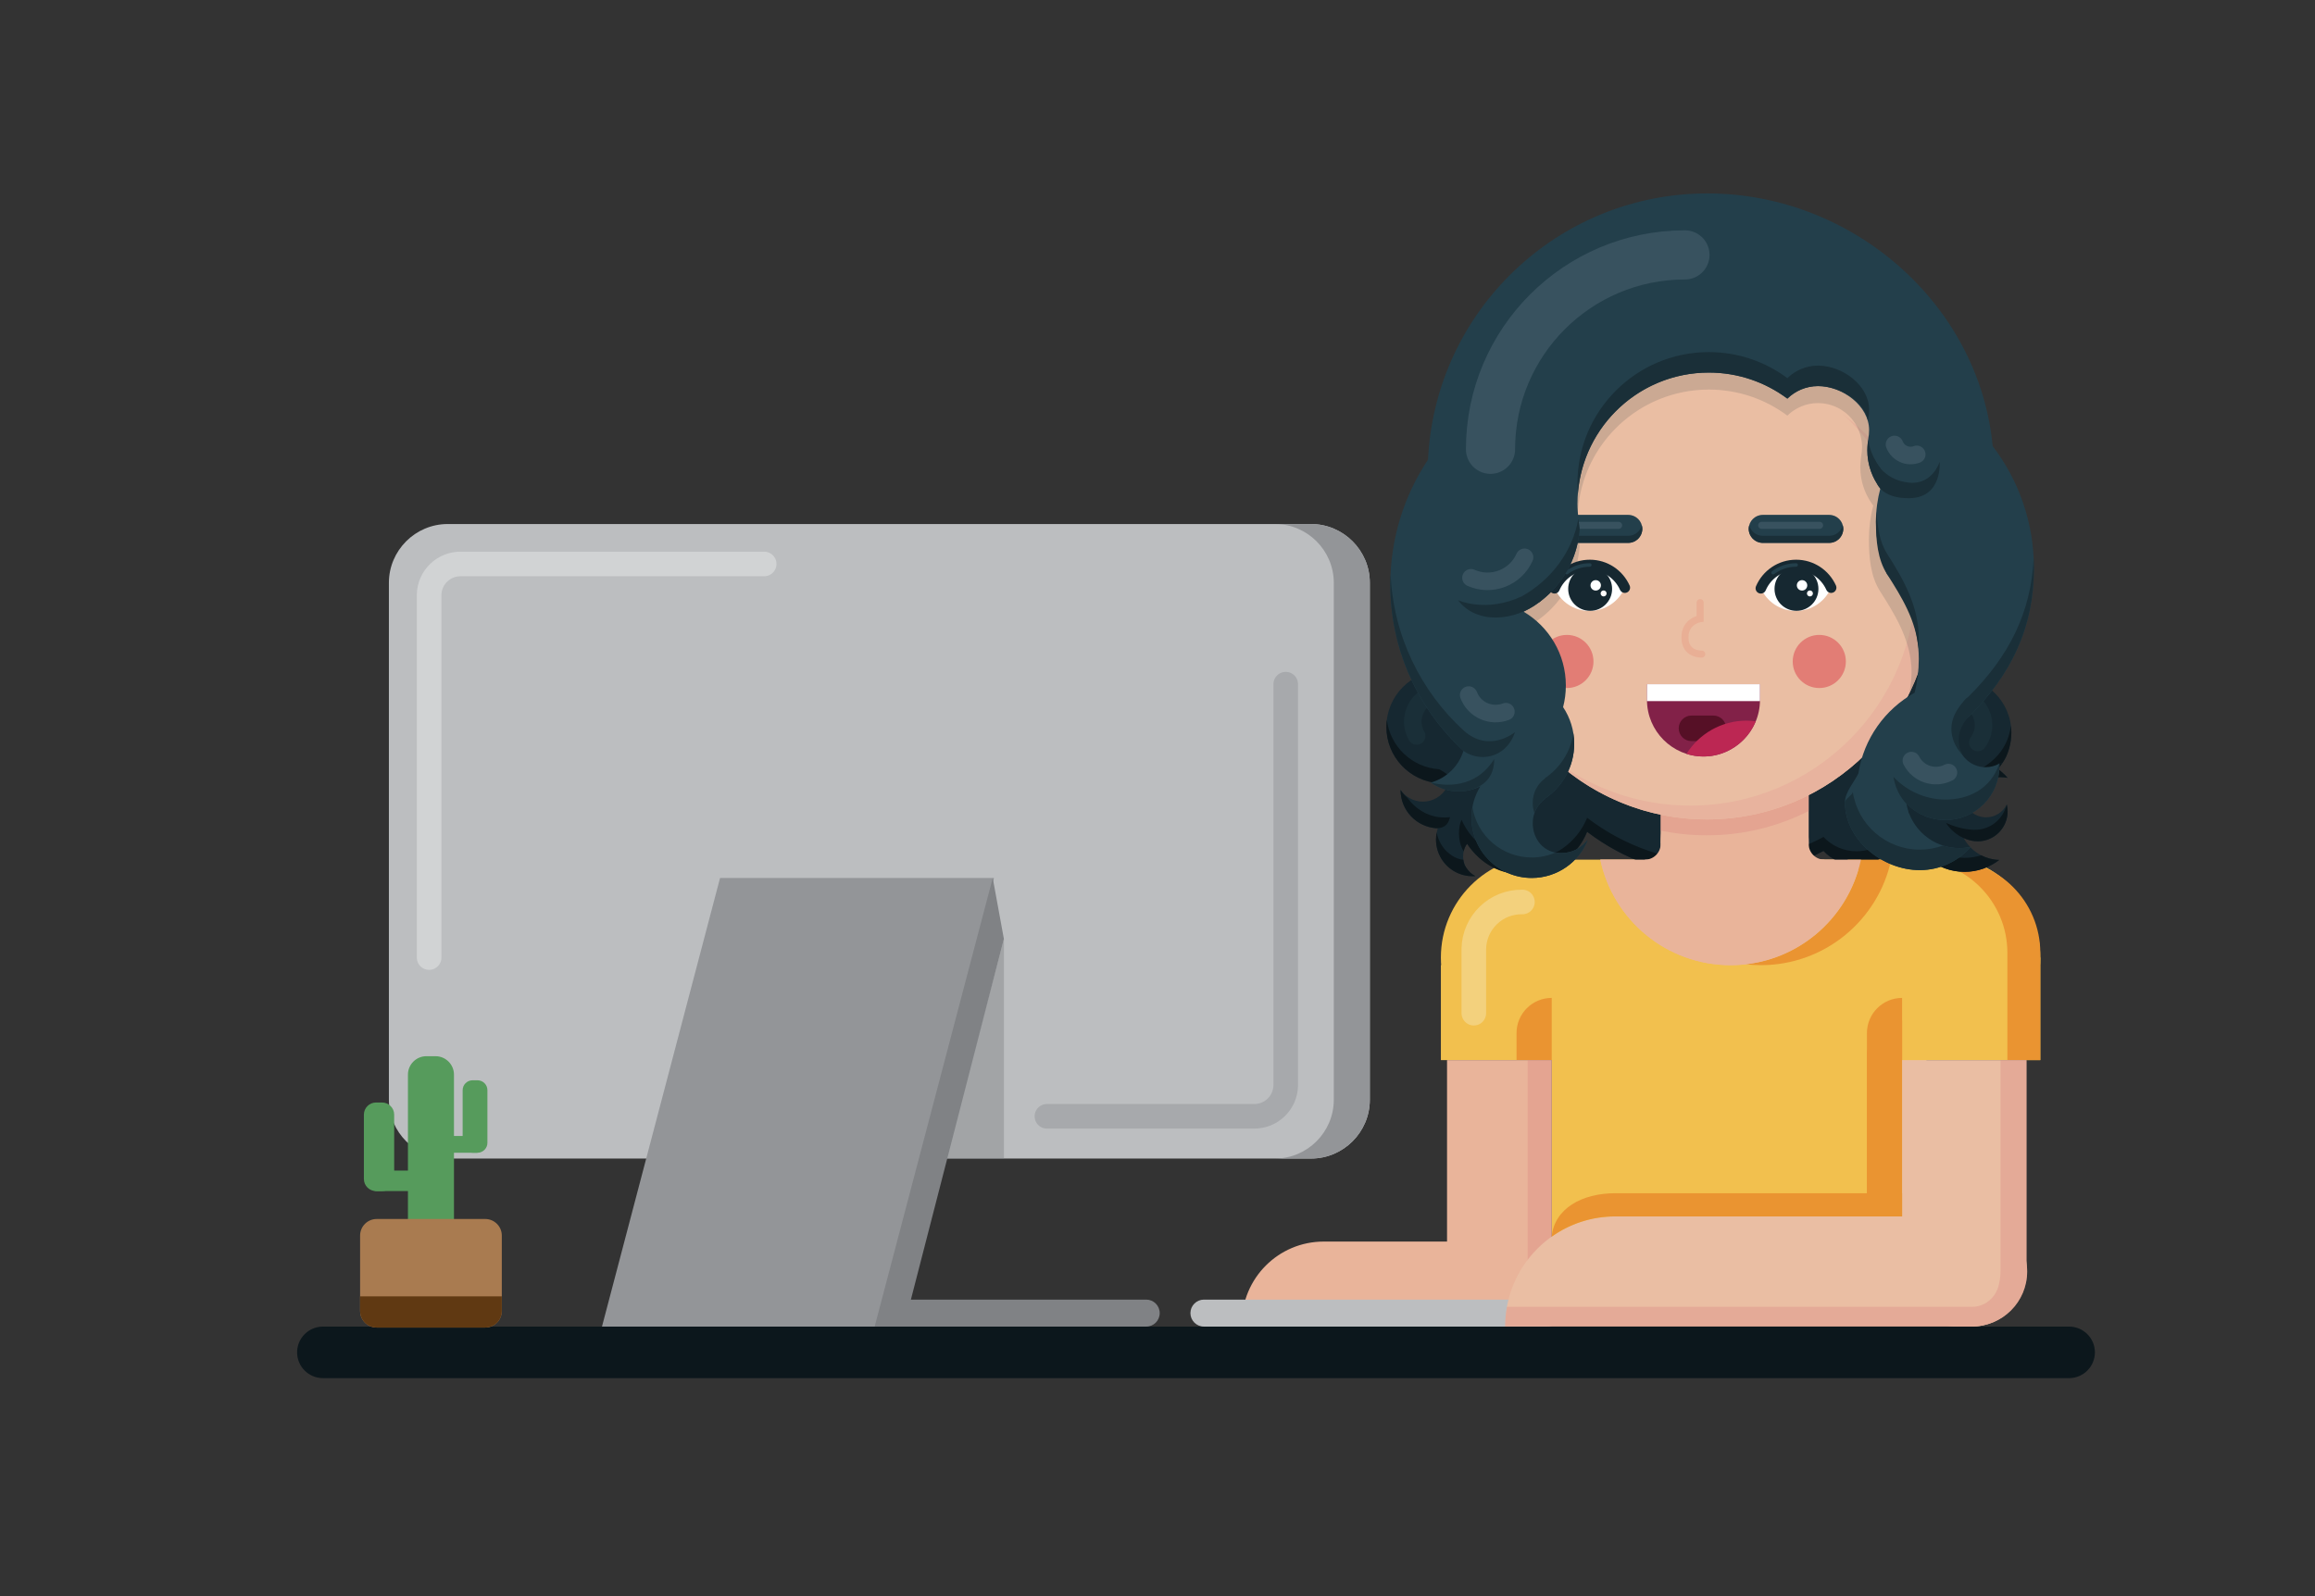 <?xml version="1.0" encoding="UTF-8" standalone="no"?>
<svg
   xmlns:dc="http://purl.org/dc/elements/1.1/"
   xmlns:cc="http://creativecommons.org/ns#"
   xmlns:rdf="http://www.w3.org/1999/02/22-rdf-syntax-ns#"
   xmlns:svg="http://www.w3.org/2000/svg"
   xmlns="http://www.w3.org/2000/svg"
   viewBox="0 0 878.692 605.969"
   height="605.969"
   width="878.692"
   xml:space="preserve"
   id="svg2"
   version="1.1"><rect x="0" y="0" width="878.692" height="605.969" fill="#333333" stroke="none"/><defs
     id="defs6"><clipPath
       id="clipPath26"
       clipPathUnits="userSpaceOnUse"><path
         id="path24"
         d="M 0,454.477 H 659.019 V 0 H 0 Z" /></clipPath><clipPath
       id="clipPath70"
       clipPathUnits="userSpaceOnUse"><path
         id="path68"
         d="M 0,454.477 H 659.019 V 0 H 0 Z" /></clipPath><clipPath
       id="clipPath82"
       clipPathUnits="userSpaceOnUse"><path
         id="path80"
         d="M 0,454.477 H 659.019 V 0 H 0 Z" /></clipPath><clipPath
       id="clipPath148"
       clipPathUnits="userSpaceOnUse"><path
         id="path146"
         d="m 472.854,255.621 h 42.165 v -38.943 h -42.165 z" /></clipPath><clipPath
       id="clipPath176"
       clipPathUnits="userSpaceOnUse"><path
         id="path174"
         d="M 397.53,394.656 H 577.038 V 253.985 H 397.53 Z" /></clipPath><clipPath
       id="clipPath402"
       clipPathUnits="userSpaceOnUse"><path
         id="path400"
         d="m 423.522,152.653 h 18.32 V 76.775 h -18.32 z" /></clipPath><clipPath
       id="clipPath430"
       clipPathUnits="userSpaceOnUse"><path
         id="path428"
         d="M 428.587,152.653 H 577.223 V 76.749 H 428.587 Z" /></clipPath><clipPath
       id="clipPath446"
       clipPathUnits="userSpaceOnUse"><path
         id="path444"
         d="M 0,454.477 H 659.019 V 0 H 0 Z" /></clipPath><clipPath
       id="clipPath482"
       clipPathUnits="userSpaceOnUse"><path
         id="path480"
         d="m 269.398,187.179 h 16.454 v -62.566 h -16.454 z" /></clipPath></defs><g
     transform="matrix(1.333,0,0,-1.333,0,605.969)"
     id="g10"><path
       id="path12"
       style="fill:#f2c04e;fill-opacity:1;fill-rule:nonzero;stroke:none"
       d="M 554.135,178.05 H 433.927 v 31.691 h 120.208 z" /><path
       id="path14"
       style="fill:#f2c04e;fill-opacity:1;fill-rule:nonzero;stroke:none"
       d="M 548.534,99.059 H 441.843 V 172.8 h 106.691 z" /><path
       id="path16"
       style="fill:#f2c04e;fill-opacity:1;fill-rule:nonzero;stroke:none"
       d="M 580.969,152.653 H 410.283 v 27.041 h 170.686 z" /><path
       id="path18"
       style="fill:#f2c04e;fill-opacity:1;fill-rule:nonzero;stroke:none"
       d="M 580.969,181.852 H 567.56 v -2.157 h 13.409 z" /><g
       id="g20"><g
         clip-path="url(#clipPath26)"
         id="g22"><g
           transform="translate(454.595,180.436)"
           id="g28"><path
             id="path30"
             style="fill:#f2c04e;fill-opacity:1;fill-rule:nonzero;stroke:none"
             d="m 0,0 c -8.418,0 -15.243,6.824 -15.243,15.242 0,6.154 3.653,11.442 8.902,13.849 -2.806,0.902 -5.796,1.394 -8.902,1.394 -16.054,0 -29.069,-13.014 -29.069,-29.069 0,-16.055 13.015,-29.069 29.069,-29.069 15.58,0 28.295,12.257 29.034,27.653 z" /></g><g
           transform="translate(433.5,197.688)"
           id="g32"><path
             id="path34"
             style="fill:none;stroke:#f3d17d;stroke-width:7;stroke-linecap:round;stroke-linejoin:round;stroke-miterlimit:10;stroke-dasharray:none;stroke-opacity:1"
             d="M 0,0 C -7.504,0.138 -13.7,-5.835 -13.837,-13.339 V -31.674" /></g><g
           transform="translate(536.657,180.436)"
           id="g36"><path
             id="path38"
             style="fill:#f2c04e;fill-opacity:1;fill-rule:nonzero;stroke:none"
             d="m 0,0 c 8.418,0 15.243,6.824 15.243,15.242 0,6.154 -3.653,11.442 -8.902,13.849 2.806,0.902 5.796,1.394 8.902,1.394 16.054,0 29.069,-13.014 29.069,-29.069 0,-16.055 -13.015,-29.069 -29.069,-29.069 -15.58,0 -28.295,12.257 -29.034,27.653 z" /></g><g
           transform="translate(455.683,209.741)"
           id="g40"><path
             id="path42"
             style="fill:#e9b49a;fill-opacity:1;fill-rule:nonzero;stroke:none"
             d="m 0,0 c 3.629,-17.164 18.861,-30.047 37.105,-30.047 18.245,0 33.476,12.883 37.106,30.047 z" /></g><g
           transform="translate(541.615,163.866)"
           id="g44"><path
             id="path46"
             style="fill:#ea9431;fill-opacity:1;fill-rule:nonzero;stroke:none"
             d="m 0,0 v 0 -55.734 h -10.015 v 45.72 C -10.015,-4.483 -5.531,0 0,0" /></g><g
           transform="translate(541.615,170.366)"
           id="g48"><path
             id="path50"
             style="fill:#ea9431;fill-opacity:1;fill-rule:nonzero;stroke:none"
             d="m 0,0 v 0 -62.234 h -10.015 v 52.22 C -10.015,-4.483 -5.531,0 0,0" /></g><g
           transform="translate(441.842,170.366)"
           id="g52"><path
             id="path54"
             style="fill:#ea9431;fill-opacity:1;fill-rule:nonzero;stroke:none"
             d="m 0,0 v 0 -17.713 h -10.015 v 7.699 C -10.015,-4.483 -5.531,0 0,0" /></g><g
           transform="translate(554.41,209.741)"
           id="g56"><path
             id="path58"
             style="fill:#ea9431;fill-opacity:1;fill-rule:nonzero;stroke:none"
             d="M 0,0 H -9.374 C 5.293,0 17.184,-11.891 17.184,-26.559 v -30.529 h 9.375 v 30.529 C 26.559,-11.891 14.668,0 0,0" /></g><g
           transform="translate(529.893,209.741)"
           id="g60"><path
             id="path62"
             style="fill:#ea9431;fill-opacity:1;fill-rule:nonzero;stroke:none"
             d="m 0,0 c -3.34,-15.795 -16.507,-27.955 -32.804,-29.796 1.413,-0.16 2.846,-0.251 4.302,-0.251 18.245,0 33.476,12.883 37.106,30.047 z" /></g></g></g><g
       id="g64"><g
         clip-path="url(#clipPath70)"
         id="g66"><g
           transform="translate(589.178,62.072)"
           id="g72"><path
             id="path74"
             style="fill:#0c171c;fill-opacity:1;fill-rule:nonzero;stroke:none"
             d="m 0,0 h -497.245 c -4.036,0 -7.338,3.303 -7.338,7.339 0,4.036 3.302,7.338 7.338,7.338 H 0 c 4.036,0 7.338,-3.302 7.338,-7.338 C 7.338,3.303 4.036,0 0,0" /></g></g></g><g
       id="g76"><g
         clip-path="url(#clipPath82)"
         id="g78"><g
           transform="translate(562.872,231.167)"
           id="g84"><path
             id="path86"
             style="fill:#162831;fill-opacity:1;fill-rule:nonzero;stroke:none"
             d="m 0,0 c 0.86,0.354 1.677,0.79 2.454,1.283 1.313,0.505 2.733,0.792 4.223,0.792 0.72,0 1.422,-0.074 2.106,-0.198 -0.812,0.942 -1.739,1.779 -2.744,2.514 2.375,2.781 3.816,6.382 3.816,10.326 0,8.793 -7.127,15.92 -15.919,15.92 -1.71,0 -3.35,-0.283 -4.891,-0.785 0.206,2.064 0.315,4.158 0.315,6.276 0,34.477 -27.95,62.428 -62.428,62.428 -34.477,0 -62.427,-27.951 -62.427,-62.428 0,-8.152 1.579,-15.931 4.421,-23.07 -1.963,-0.216 -3.838,-0.723 -5.581,-1.478 0.474,1.517 0.73,3.129 0.73,4.801 0,8.887 -7.204,16.091 -16.09,16.091 -8.887,0 -16.09,-7.204 -16.09,-16.091 0,-8.517 6.622,-15.469 14.995,-16.034 0,0 0.995,-0.463 2.139,-1.321 -1.328,-2.341 -3.839,-3.924 -6.724,-3.924 -2.668,0 -5.02,1.351 -6.409,3.407 l 0.037,-0.104 c -0.001,0.002 -0.002,0.003 -0.003,0.005 0.012,-5.918 4.717,-10.722 10.59,-10.917 -0.963,-3.01 -0.568,-6.416 1.388,-9.202 2.174,-3.095 5.722,-4.635 9.239,-4.408 0.022,-0.012 0.042,-0.028 0.065,-0.039 l -0.061,0.039 c 0.028,0.002 0.055,-10e-4 0.081,0.001 -0.526,0.277 -1.023,0.617 -1.493,0.998 -1.233,1.155 -2.007,2.795 -2.007,4.618 0,1.339 0.421,2.576 1.13,3.6 3.471,-5.262 9.418,-8.744 16.193,-8.744 8.155,0 15.124,5.036 17.997,12.163 10.507,-8.036 23.632,-12.819 37.88,-12.819 10.64,0 20.653,2.669 29.42,7.363 2.362,-2.505 5.696,-4.084 9.411,-4.084 5.995,0 11.024,4.077 12.505,9.605 0.806,0.558 1.583,1.155 2.328,1.789 1.383,-7.545 7.979,-13.267 15.924,-13.267 3.73,0 7.157,1.274 9.896,3.394 -4.422,0.097 -8.242,2.624 -10.179,6.299 1.197,-0.641 2.563,-1.006 4.015,-1.006 4.712,0 8.531,3.819 8.531,8.531 0,0.678 -0.088,1.335 -0.237,1.967 -1.072,-2.164 -3.297,-3.656 -5.877,-3.656 -3.146,0 -5.772,2.215 -6.41,5.17 C -2.848,-2.514 -1.56,-1.074 0,0" /></g><g
           transform="translate(403.381,244.985)"
           id="g88"><path
             id="path90"
             style="fill:none;stroke:#1a2f38;stroke-width:5;stroke-linecap:round;stroke-linejoin:miter;stroke-miterlimit:10;stroke-dasharray:none;stroke-opacity:1"
             d="M 0,0 C -2.253,3.931 -0.894,8.943 3.037,11.196" /></g><g
           transform="translate(561.508,254.596)"
           id="g92"><path
             id="path94"
             style="fill:none;stroke:#1a2f38;stroke-width:5;stroke-linecap:round;stroke-linejoin:miter;stroke-miterlimit:10;stroke-dasharray:none;stroke-opacity:1"
             d="M 0,0 C 3.63,-2.711 4.375,-7.851 1.664,-11.48" /></g><g
           transform="translate(409.762,231.514)"
           id="g96"><path
             id="path98"
             style="fill:#0c171c;fill-opacity:1;fill-rule:nonzero;stroke:none"
             d="M 0,0 C 0,0 0.859,-0.401 1.898,-1.145 2.752,-0.647 3.522,-0.022 4.183,0.704 2.551,2.797 0,3.983 0,3.983 -7.71,4.504 -13.92,10.444 -14.858,18.03 -14.94,17.375 -14.995,16.712 -14.995,16.034 -14.995,7.518 -8.373,0.565 0,0" /></g><g
           transform="translate(426.926,247.007)"
           id="g100"><path
             id="path102"
             style="fill:#0c171c;fill-opacity:1;fill-rule:nonzero;stroke:none"
             d="m 0,0 c 0.006,0.181 0.021,0.359 0.021,0.541 0,0.673 -0.055,1.332 -0.135,1.982 C -0.234,1.562 -0.428,0.624 -0.709,-0.276 -0.477,-0.176 -0.237,-0.092 0,0" /></g><g
           transform="translate(552.176,265.075)"
           id="g104"><path
             id="path106"
             style="fill:#0c171c;fill-opacity:1;fill-rule:nonzero;stroke:none"
             d="m 0,0 c 0.026,0.738 0.056,1.476 0.056,2.22 0,0.668 -0.03,1.329 -0.051,1.991 C -0.041,2.771 -0.117,1.34 -0.258,-0.073 -0.174,-0.046 -0.085,-0.026 0,0" /></g><g
           transform="translate(431.798,248.208)"
           id="g108"><path
             id="path110"
             style="fill:#0c171c;fill-opacity:1;fill-rule:nonzero;stroke:none"
             d="M 0,0 C -2.604,6.541 -4.131,13.623 -4.372,21.033 -4.392,20.386 -4.421,19.74 -4.421,19.087 -4.421,12.351 -3.328,5.876 -1.35,-0.2 -0.905,-0.119 -0.455,-0.05 0,0" /></g><g
           transform="translate(412.906,221.841)"
           id="g112"><path
             id="path114"
             style="fill:#0c171c;fill-opacity:1;fill-rule:nonzero;stroke:none"
             d="m 0,0 c -6,-0.717 -10.234,2.76 -12.148,5.513 -0.757,0.639 -1.427,1.381 -1.956,2.223 0.012,-5.76 4.474,-10.452 10.127,-10.879 3.102,0 3.57,1.873 3.977,3.143" /></g><g
           transform="translate(568.911,239.541)"
           id="g116"><path
             id="path118"
             style="fill:#0c171c;fill-opacity:1;fill-rule:nonzero;stroke:none"
             d="m 0,0 c -1.417,-1.605 -2.635,-2.45 -3.584,-3.107 -0.445,-0.308 4.49,1.058 4.796,0.763 1.721,2.238 2.605,5.837 2.605,8.687 0,0.678 -0.056,1.342 -0.139,1.998 C 3.282,5.18 2.006,2.273 0,0" /></g><g
           transform="translate(568.911,235.558)"
           id="g120"><path
             id="path122"
             style="fill:#0c171c;fill-opacity:1;fill-rule:nonzero;stroke:none"
             d="m 0,0 c 0.441,0.517 0.838,1.07 1.212,1.64 -0.191,0.01 -0.38,0.028 -0.573,0.028 -1.491,0 -2.911,-0.287 -4.223,-0.792 -0.777,-0.493 -1.594,-0.929 -2.455,-1.283 -1.56,-1.074 -2.847,-2.514 -3.741,-4.196 0.188,-0.87 0.565,-1.663 1.06,-2.367 0.757,0.991 1.652,1.87 2.681,2.579 0.861,0.355 1.678,0.79 2.455,1.284 1.312,0.504 2.732,0.792 4.223,0.792 0.719,0 1.421,-0.075 2.105,-0.199 C 1.932,-1.571 1.006,-0.734 0,0" /></g><g
           transform="translate(559.392,210.257)"
           id="g124"><path
             id="path126"
             style="fill:#0c171c;fill-opacity:1;fill-rule:nonzero;stroke:none"
             d="m 0,0 c -7.944,0 -14.541,5.722 -15.923,13.267 -0.746,-0.634 -1.523,-1.232 -2.329,-1.789 -1.48,-5.529 -6.51,-9.605 -12.504,-9.605 -3.715,0 -7.05,1.578 -9.411,4.083 -8.767,-4.693 -18.781,-7.361 -29.42,-7.361 -14.248,0 -27.373,4.782 -37.88,12.817 -2.874,-7.127 -9.843,-12.162 -17.998,-12.162 -7.935,0 -14.748,4.769 -17.758,11.59 -0.907,-1.856 -1.262,-5.912 0.603,-8.986 0.156,0.698 0.385,1.386 0.963,2.156 4.14,-6.082 9.672,-8.739 16.192,-8.743 8.155,-0.006 15.124,5.035 17.998,12.162 10.507,-8.035 23.632,-12.819 37.88,-12.819 10.639,0 20.653,2.669 29.42,7.363 2.361,-2.505 5.696,-4.083 9.411,-4.083 5.994,0 11.024,4.076 12.504,9.604 0.806,0.558 1.583,1.155 2.329,1.789 C -14.541,1.738 -7.944,-3.983 0,-3.983 c 3.731,0 7.158,1.273 9.896,3.393 C 8.041,-0.55 6.293,-0.076 4.744,0.727 3.243,0.263 1.654,0 0,0" /></g><g
           transform="translate(417.371,207.654)"
           id="g128"><path
             id="path130"
             style="fill:#0c171c;fill-opacity:1;fill-rule:nonzero;stroke:none"
             d="M 0,0 C -0.38,0.541 -0.621,1.374 -0.697,2.077 -2.873,2.187 -5.265,3.9 -6.59,5.787 -7.467,7.036 -8.014,8.412 -8.282,9.818 -8.811,7.124 -8.293,4.229 -6.59,1.804 -4.399,-1.316 -0.811,-2.861 2.734,-2.604 1.494,-1.951 0.86,-1.226 0,0" /></g><g
           transform="translate(571.395,225.42)"
           id="g132"><path
             id="path134"
             style="fill:#0c171c;fill-opacity:1;fill-rule:nonzero;stroke:none"
             d="m 0,0 c -0.921,-3.717 -3.953,-6.626 -7.927,-7.1 -3.666,-0.437 -8.136,1.275 -9.333,1.915 1.108,-2.102 5.054,-5.665 9.909,-5.223 4.278,0.459 7.61,4.079 7.61,8.479 0,0.678 -0.087,1.335 -0.237,1.967 C 0.016,0.025 0.007,0.014 0,0" /></g><path
           id="path136"
           style="fill:#e9b49a;fill-opacity:1;fill-rule:nonzero;stroke:none"
           d="m 515.02,214.195 h -42.166 v 42.426 h 42.166 z" /><g
           transform="translate(515.019,214.58)"
           id="g138"><path
             id="path140"
             style="fill:#e9b49a;fill-opacity:1;fill-rule:nonzero;stroke:none"
             d="m 0,0 c 0,-11.644 -9.439,-21.082 -21.083,-21.082 -11.644,0 -21.083,9.438 -21.083,21.082 0,11.644 9.439,21.083 21.083,21.083 C -9.439,21.083 0,11.644 0,0" /></g><g
           id="g142"><g
             id="g144" /><g
             id="g156"><g
               style="opacity:0.34"
               id="g154"
               clip-path="url(#clipPath148)"><g
                 id="g152"
                 transform="translate(472.854,218.03)"><path
                   id="path150"
                   style="fill:#d98480;fill-opacity:1;fill-rule:nonzero;stroke:none"
                   d="m 0,0 c 4.246,-0.884 8.643,-1.353 13.15,-1.353 10.445,0 20.298,2.51 29.016,6.935 V 37.59 H 0 Z" /></g></g></g></g><g
           transform="translate(552.756,295.583)"
           id="g158"><path
             id="path160"
             style="fill:#eabea3;fill-opacity:1;fill-rule:nonzero;stroke:none"
             d="m 0,0 c 0,-35.464 -28.749,-64.213 -64.213,-64.213 -35.464,0 -64.213,28.749 -64.213,64.213 0,35.464 28.749,64.213 64.213,64.213 C -28.749,64.213 0,35.464 0,0" /></g><g
           transform="translate(550.217,285.417)"
           id="g162"><path
             id="path164"
             style="fill:#eabea3;fill-opacity:1;fill-rule:nonzero;stroke:none"
             d="m 0,0 c 0,-35.464 -28.749,-64.213 -64.213,-64.213 -35.463,0 -64.213,28.749 -64.213,64.213 0,35.464 28.75,64.213 64.213,64.213 C -28.749,64.213 0,35.464 0,0" /></g><g
           transform="translate(524.682,336.671)"
           id="g166"><path
             id="path168"
             style="fill:#e8b39e;fill-opacity:1;fill-rule:nonzero;stroke:none"
             d="m 0,0 c 12.79,-11.738 20.811,-28.588 20.811,-47.316 0,-35.464 -28.749,-64.213 -64.213,-64.213 -14.525,0 -27.919,4.828 -38.677,12.96 11.43,-10.491 26.665,-16.898 43.401,-16.898 35.464,0 64.213,28.749 64.213,64.213 C 25.535,-30.314 15.509,-11.723 0,0" /></g><g
           id="g170"><g
             id="g172" /><g
             id="g184"><g
               style="opacity:0.15"
               id="g182"
               clip-path="url(#clipPath176)"><g
                 id="g180"
                 transform="translate(565.401,322.687)"><path
                   id="path178"
                   style="fill:#1a2f38;fill-opacity:1;fill-rule:nonzero;stroke:none"
                   d="m 0,0 c -3.853,40.383 -37.857,71.969 -79.249,71.969 -42.697,0 -77.538,-33.609 -79.527,-75.813 -4.22,-6.342 -7.338,-13.476 -9.096,-21.13 10.714,-17.473 27.621,-31.545 48.116,-39.924 -1.021,7.559 -5.506,14.018 -11.802,17.734 1.937,0.939 3.743,2.103 5.404,3.439 0.059,0.048 0.118,0.095 0.176,0.143 0.346,0.282 0.685,0.572 1.017,0.87 0.057,0.052 0.113,0.104 0.169,0.155 1.38,1.26 2.633,2.653 3.743,4.161 0.087,0.118 0.176,0.234 0.261,0.353 0.208,0.293 0.409,0.591 0.607,0.893 0.113,0.171 0.225,0.344 0.334,0.519 0.178,0.283 0.351,0.568 0.518,0.857 0.121,0.208 0.235,0.419 0.35,0.629 0.149,0.275 0.3,0.547 0.44,0.827 0.136,0.27 0.262,0.547 0.39,0.824 0.155,0.335 0.307,0.672 0.449,1.014 0.163,0.391 0.323,0.786 0.469,1.186 0.078,0.215 0.146,0.434 0.219,0.65 0.113,0.335 0.223,0.671 0.324,1.012 0.067,0.227 0.128,0.455 0.189,0.684 0.093,0.345 0.18,0.693 0.259,1.044 0.051,0.221 0.101,0.443 0.146,0.666 0.078,0.386 0.145,0.777 0.208,1.17 0.03,0.19 0.065,0.38 0.091,0.572 0.081,0.586 0.149,1.176 0.193,1.772 v 0.002 c 0,0 -0.012,0.084 -0.031,0.232 -0.001,0.006 -0.002,0.014 -0.003,0.021 -0.01,0.074 -0.022,0.162 -0.035,0.267 v 0.001 c -0.014,0.107 -0.03,0.229 -0.047,0.363 0,0.005 -10e-4,0.011 -0.002,0.017 -0.051,0.411 -0.114,0.937 -0.178,1.528 -0.001,0.002 -0.001,0.005 -0.001,0.007 -0.022,0.198 -0.043,0.403 -0.065,0.613 -0.14,1.375 -0.266,2.965 -0.266,4.214 0,1.03 0.053,2.047 0.134,3.056 0.049,0.598 0.112,1.194 0.188,1.784 l 0.001,0.012 c 0.077,0.588 0.167,1.172 0.27,1.753 0.001,0.003 0.001,0.007 0.002,0.011 1.445,8.092 5.492,15.28 11.242,20.674 0.065,0.062 0.129,0.125 0.195,0.186 0.323,0.299 0.656,0.59 0.991,0.879 0.11,0.094 0.218,0.191 0.33,0.285 0.308,0.259 0.624,0.51 0.94,0.759 0.146,0.116 0.29,0.232 0.437,0.344 0.299,0.229 0.604,0.449 0.911,0.669 0.172,0.124 0.342,0.247 0.516,0.368 0.294,0.203 0.593,0.401 0.893,0.595 0.195,0.127 0.39,0.254 0.587,0.377 0.289,0.181 0.582,0.355 0.876,0.528 0.216,0.127 0.433,0.252 0.652,0.375 0.286,0.16 0.575,0.316 0.865,0.469 0.235,0.123 0.471,0.244 0.709,0.363 0.283,0.141 0.569,0.28 0.856,0.414 0.253,0.118 0.508,0.233 0.763,0.345 0.281,0.124 0.563,0.245 0.848,0.362 0.269,0.111 0.54,0.216 0.812,0.321 0.279,0.107 0.559,0.214 0.842,0.314 0.284,0.101 0.572,0.196 0.859,0.29 0.277,0.092 0.553,0.183 0.833,0.268 0.301,0.091 0.604,0.174 0.907,0.258 0.274,0.075 0.548,0.152 0.825,0.221 0.316,0.079 0.636,0.15 0.956,0.221 0.269,0.061 0.537,0.123 0.808,0.178 0.335,0.066 0.674,0.122 1.013,0.18 0.261,0.045 0.522,0.094 0.785,0.133 0.362,0.054 0.727,0.096 1.092,0.139 0.245,0.029 0.488,0.064 0.734,0.089 0.412,0.041 0.829,0.067 1.246,0.094 0.203,0.014 0.404,0.035 0.608,0.044 0.623,0.032 1.249,0.048 1.879,0.048 8.386,0 16.126,-2.76 22.364,-7.42 2.258,2.205 5.342,3.569 8.747,3.569 0.406,0 0.806,-0.024 1.202,-0.061 0.13,-0.013 0.256,-0.035 0.385,-0.051 0.263,-0.033 0.525,-0.07 0.783,-0.12 0.151,-0.028 0.3,-0.064 0.449,-0.098 0.23,-0.054 0.458,-0.111 0.683,-0.176 0.155,-0.045 0.309,-0.094 0.462,-0.146 0.211,-0.07 0.419,-0.147 0.626,-0.228 0.154,-0.061 0.31,-0.122 0.461,-0.189 0.196,-0.087 0.387,-0.182 0.578,-0.278 0.151,-0.077 0.304,-0.149 0.452,-0.231 0.182,-0.103 0.358,-0.215 0.535,-0.326 0.308,-0.193 0.608,-0.399 0.898,-0.617 0.122,-0.092 0.248,-0.178 0.366,-0.273 0.179,-0.146 0.348,-0.303 0.519,-0.457 0.101,-0.092 0.204,-0.181 0.302,-0.275 0.17,-0.166 0.333,-0.339 0.494,-0.513 0.086,-0.093 0.172,-0.186 0.254,-0.281 0.162,-0.186 0.317,-0.378 0.468,-0.573 0.068,-0.089 0.135,-0.179 0.201,-0.269 0.154,-0.211 0.303,-0.425 0.443,-0.645 0.047,-0.073 0.09,-0.149 0.135,-0.224 0.149,-0.244 0.294,-0.491 0.427,-0.746 0.008,-0.016 0.015,-0.033 0.023,-0.048 0.47,-0.918 0.832,-1.902 1.065,-2.933 0.202,-0.893 0.318,-1.817 0.318,-2.772 0,-0.839 -0.083,-1.66 -0.241,-2.454 0,0 -0.014,-0.105 -0.035,-0.27 -0.001,-0.001 -0.001,-0.003 -0.001,-0.004 -0.004,-0.033 -0.009,-0.071 -0.014,-0.11 C -35.483,1.665 -35.491,1.6 -35.5,1.524 -35.505,1.481 -35.51,1.439 -35.516,1.393 -35.526,1.299 -35.537,1.198 -35.548,1.091 -35.552,1.056 -35.556,1.024 -35.559,0.987 -35.575,0.836 -35.59,0.676 -35.604,0.508 l -0.003,-0.041 c -0.013,-0.149 -0.025,-0.301 -0.035,-0.455 -0.004,-0.048 -0.006,-0.096 -0.009,-0.144 -0.008,-0.129 -0.015,-0.258 -0.02,-0.388 -0.003,-0.05 -0.005,-0.101 -0.007,-0.153 -0.006,-0.173 -0.01,-0.346 -0.01,-0.513 0,-0.48 0.022,-0.954 0.06,-1.423 0.013,-0.164 0.036,-0.325 0.053,-0.487 0.033,-0.301 0.067,-0.602 0.114,-0.899 0.031,-0.197 0.07,-0.392 0.108,-0.587 0.049,-0.254 0.101,-0.506 0.161,-0.756 0.05,-0.212 0.105,-0.422 0.163,-0.631 0.062,-0.223 0.129,-0.443 0.199,-0.663 0.072,-0.222 0.143,-0.442 0.222,-0.66 0.07,-0.192 0.148,-0.381 0.224,-0.569 0.094,-0.235 0.186,-0.469 0.289,-0.699 0.061,-0.132 0.129,-0.261 0.193,-0.392 0.536,-1.112 1.17,-2.169 1.911,-3.142 -0.567,-2.121 -0.939,-4.32 -1.118,-6.573 v -10e-4 c -0.027,-0.337 -0.048,-0.677 -0.065,-1.017 -0.036,-0.627 -0.063,-1.257 -0.063,-1.895 0,-5.29 0.474,-10.666 3.144,-14.858 4.129,-6.484 8.309,-13.184 8.937,-21.312 0.39,-5.7 -1.321,-10.316 -1.302,-10.951 13.106,7.161 25.683,25.865 34.095,37.257 C 10.97,-19.654 6.74,-8.82 0,0" /></g></g></g></g><g
           transform="translate(525.599,266.19)"
           id="g186"><path
             id="path188"
             style="fill:#e27d75;fill-opacity:1;fill-rule:nonzero;stroke:none"
             d="m 0,0 c 0,-4.179 -3.388,-7.565 -7.566,-7.565 -4.178,0 -7.565,3.386 -7.565,7.565 0,4.178 3.387,7.565 7.565,7.565 C -3.388,7.565 0,4.178 0,0" /></g><g
           transform="translate(453.735,266.19)"
           id="g190"><path
             id="path192"
             style="fill:#e27d75;fill-opacity:1;fill-rule:nonzero;stroke:none"
             d="m 0,0 c 0,-4.179 -3.387,-7.565 -7.565,-7.565 -4.179,0 -7.566,3.386 -7.566,7.565 0,4.178 3.387,7.565 7.566,7.565 C -3.387,7.565 0,4.178 0,0" /></g><g
           transform="translate(520.871,299.971)"
           id="g194"><path
             id="path196"
             style="fill:#233f4b;fill-opacity:1;fill-rule:nonzero;stroke:none"
             d="m 0,0 h -18.944 c -2.193,0 -3.987,1.795 -3.987,3.988 0,2.193 1.794,3.988 3.987,3.988 H 0 C 2.193,7.976 3.988,6.181 3.988,3.988 3.988,1.795 2.193,0 0,0" /></g><g
           transform="translate(520.871,301.983)"
           id="g198"><path
             id="path200"
             style="fill:#1a2f38;fill-opacity:1;fill-rule:nonzero;stroke:none"
             d="m 0,0 h -18.944 c -1.844,0 -3.391,1.274 -3.842,2.981 -0.086,-0.323 -0.146,-0.657 -0.146,-1.005 0,-2.194 1.795,-3.989 3.988,-3.989 H 0 c 2.193,0 3.988,1.795 3.988,3.989 0,0.348 -0.06,0.682 -0.146,1.005 C 3.392,1.274 1.844,0 0,0" /></g><g
           transform="translate(501.621,304.965)"
           id="g202"><path
             id="path204"
             style="fill:none;stroke:#38525f;stroke-width:2;stroke-linecap:round;stroke-linejoin:miter;stroke-miterlimit:10;stroke-dasharray:none;stroke-opacity:1"
             d="M 0,0 H 16.5" /></g><g
           transform="translate(463.649,299.971)"
           id="g206"><path
             id="path208"
             style="fill:#233f4b;fill-opacity:1;fill-rule:nonzero;stroke:none"
             d="m 0,0 h -18.944 c -2.193,0 -3.987,1.795 -3.987,3.988 0,2.193 1.794,3.988 3.987,3.988 H 0 C 2.193,7.976 3.988,6.181 3.988,3.988 3.988,1.795 2.193,0 0,0" /></g><g
           transform="translate(463.649,301.983)"
           id="g210"><path
             id="path212"
             style="fill:#1a2f38;fill-opacity:1;fill-rule:nonzero;stroke:none"
             d="m 0,0 h -18.944 c -1.844,0 -3.391,1.274 -3.842,2.981 -0.086,-0.323 -0.145,-0.657 -0.145,-1.005 0,-2.194 1.794,-3.989 3.987,-3.989 H 0 c 2.193,0 3.988,1.795 3.988,3.989 0,0.348 -0.06,0.682 -0.146,1.005 C 3.392,1.274 1.844,0 0,0" /></g><g
           transform="translate(444.399,304.965)"
           id="g214"><path
             id="path216"
             style="fill:none;stroke:#38525f;stroke-width:2;stroke-linecap:round;stroke-linejoin:miter;stroke-miterlimit:10;stroke-dasharray:none;stroke-opacity:1"
             d="M 0,0 H 16.5" /></g><g
           transform="translate(501.391,287.034)"
           id="g218"><path
             id="path220"
             style="fill:#ffffff;fill-opacity:1;fill-rule:nonzero;stroke:none"
             d="m 0,0 c 1.708,-3.805 5.523,-6.459 9.964,-6.459 4.513,0 8.385,2.737 10.052,6.641 C 18.307,3.986 14.493,6.641 10.051,6.641 5.539,6.641 1.667,3.904 0,0" /></g><g
           transform="translate(517.787,286.865)"
           id="g222"><path
             id="path224"
             style="fill:#162831;fill-opacity:1;fill-rule:nonzero;stroke:none"
             d="m 0,0 c 0,-3.452 -2.799,-6.251 -6.251,-6.251 -3.453,0 -6.251,2.799 -6.251,6.251 0,3.452 2.798,6.251 6.251,6.251 C -2.799,6.251 0,3.452 0,0" /></g><g
           transform="translate(521.407,287.216)"
           id="g226"><path
             id="path228"
             style="fill:none;stroke:#162831;stroke-width:3;stroke-linecap:round;stroke-linejoin:miter;stroke-miterlimit:10;stroke-dasharray:none;stroke-opacity:1"
             d="m 0,0 c -1.709,3.805 -5.523,6.459 -9.964,6.459 -4.513,0 -8.385,-2.736 -10.052,-6.641" /></g><g
           transform="translate(511.442,293.675)"
           id="g230"><path
             id="path232"
             style="fill:none;stroke:#233f4b;stroke-width:1;stroke-linecap:round;stroke-linejoin:miter;stroke-miterlimit:10;stroke-dasharray:none;stroke-opacity:1"
             d="M 0,0 C -2.461,0 -4.731,-0.813 -6.558,-2.187" /></g><g
           transform="translate(514.608,287.869)"
           id="g234"><path
             id="path236"
             style="fill:#ffffff;fill-opacity:1;fill-rule:nonzero;stroke:none"
             d="m 0,0 c 0,-0.819 -0.665,-1.484 -1.485,-1.484 -0.821,0 -1.486,0.665 -1.486,1.484 0,0.82 0.665,1.485 1.486,1.485 C -0.665,1.485 0,0.82 0,0" /></g><g
           transform="translate(516.219,285.566)"
           id="g238"><path
             id="path240"
             style="fill:#ffffff;fill-opacity:1;fill-rule:nonzero;stroke:none"
             d="m 0,0 c 0,-0.471 -0.381,-0.853 -0.852,-0.853 -0.47,0 -0.852,0.382 -0.852,0.853 0,0.47 0.382,0.852 0.852,0.852 C -0.381,0.852 0,0.47 0,0" /></g><g
           transform="translate(442.642,287.034)"
           id="g242"><path
             id="path244"
             style="fill:#ffffff;fill-opacity:1;fill-rule:nonzero;stroke:none"
             d="m 0,0 c 1.708,-3.805 5.523,-6.459 9.964,-6.459 4.513,0 8.385,2.737 10.052,6.641 C 18.307,3.986 14.493,6.641 10.051,6.641 5.539,6.641 1.667,3.904 0,0" /></g><g
           transform="translate(459.038,286.865)"
           id="g246"><path
             id="path248"
             style="fill:#162831;fill-opacity:1;fill-rule:nonzero;stroke:none"
             d="m 0,0 c 0,-3.452 -2.799,-6.251 -6.251,-6.251 -3.453,0 -6.252,2.799 -6.252,6.251 0,3.452 2.799,6.251 6.252,6.251 C -2.799,6.251 0,3.452 0,0" /></g><g
           transform="translate(462.657,287.216)"
           id="g250"><path
             id="path252"
             style="fill:none;stroke:#162831;stroke-width:3;stroke-linecap:round;stroke-linejoin:miter;stroke-miterlimit:10;stroke-dasharray:none;stroke-opacity:1"
             d="m 0,0 c -1.708,3.805 -5.523,6.459 -9.964,6.459 -4.513,0 -8.385,-2.736 -10.052,-6.641" /></g><g
           transform="translate(452.693,293.675)"
           id="g254"><path
             id="path256"
             style="fill:none;stroke:#233f4b;stroke-width:1;stroke-linecap:round;stroke-linejoin:miter;stroke-miterlimit:10;stroke-dasharray:none;stroke-opacity:1"
             d="M 0,0 C -2.461,0 -4.731,-0.813 -6.557,-2.187" /></g><g
           transform="translate(455.858,287.869)"
           id="g258"><path
             id="path260"
             style="fill:#ffffff;fill-opacity:1;fill-rule:nonzero;stroke:none"
             d="m 0,0 c 0,-0.819 -0.665,-1.484 -1.485,-1.484 -0.82,0 -1.485,0.665 -1.485,1.484 0,0.82 0.665,1.485 1.485,1.485 C -0.665,1.485 0,0.82 0,0" /></g><g
           transform="translate(457.47,285.566)"
           id="g262"><path
             id="path264"
             style="fill:#ffffff;fill-opacity:1;fill-rule:nonzero;stroke:none"
             d="m 0,0 c 0,-0.471 -0.381,-0.853 -0.852,-0.853 -0.47,0 -0.851,0.382 -0.851,0.853 0,0.47 0.381,0.852 0.851,0.852 C -0.381,0.852 0,0.47 0,0" /></g><g
           transform="translate(468.969,259.726)"
           id="g266"><path
             id="path268"
             style="fill:#822148;fill-opacity:1;fill-rule:nonzero;stroke:none"
             d="M 0,0 V -4.513 C 0,-13.36 7.239,-20.6 16.087,-20.6 c 8.848,0 16.087,7.24 16.087,16.087 V 0 Z" /></g><g
           transform="translate(487.873,243.506)"
           id="g270"><path
             id="path272"
             style="fill:#561026;fill-opacity:1;fill-rule:nonzero;stroke:none"
             d="M 0,0 H -6.229 C -8.231,0 -9.87,1.639 -9.87,3.641 v 10e-4 c 0,2.002 1.639,3.64 3.641,3.64 H 0 c 2.002,0 3.641,-1.638 3.641,-3.64 V 3.641 C 3.641,1.639 2.002,0 0,0" /></g><g
           transform="translate(497.316,249.338)"
           id="g274"><path
             id="path276"
             style="fill:#bc2753;fill-opacity:1;fill-rule:nonzero;stroke:none"
             d="m 0,0 c -7.209,0 -13.521,-3.782 -17.104,-9.458 1.531,-0.487 3.158,-0.754 4.844,-0.754 6.704,0 12.477,4.16 14.885,10.023 C 1.764,-0.077 0.892,0 0,0" /></g><g
           transform="translate(468.969,255.141)"
           id="g278"><path
             id="path280"
             style="fill:#ffffff;fill-opacity:1;fill-rule:nonzero;stroke:none"
             d="M 0,0 C 0,-0.083 0.014,-0.163 0.017,-0.246 H 32.158 C 32.16,-0.163 32.174,-0.083 32.174,0 V 4.585 H 0 Z" /></g><g
           transform="translate(565.378,236.078)"
           id="g282"><path
             id="path284"
             style="fill:#233f4b;fill-opacity:1;fill-rule:nonzero;stroke:none"
             d="m 0,0 c -4.4,0 -7.967,3.566 -7.967,7.967 0,2.567 1.267,5.078 3.104,6.302 12.33,12.234 18.629,25.656 18.629,42.46 0,13.059 -4.381,25.089 -11.741,34.722 -3.853,40.382 -39.859,71.969 -81.251,71.969 -42.696,0 -77.538,-33.608 -79.527,-75.813 -6.781,-10.19 -10.74,-22.419 -10.74,-35.577 0,-18.744 8.025,-35.61 20.821,-47.365 -1.344,-4.389 -4.864,-7.824 -9.31,-9.041 2.261,-1.585 5.009,-2.522 7.98,-2.522 2.21,0 4.29,0.531 6.144,1.451 -1.592,-2.605 -2.525,-5.655 -2.525,-8.93 0,-9.483 7.688,-17.172 17.171,-17.172 7.242,0 13.568,4.589 15.929,10.845 -1.939,-2.303 -4.167,-3.718 -7.502,-3.757 -4.987,-0.059 -8.155,3.947 -8.155,8.537 0,2.829 1.373,5.337 3.487,6.896 l -0.027,0.066 c 5.03,3.382 8.347,9.116 8.347,15.633 0,3.862 -1.167,7.45 -3.161,10.438 0.51,1.965 0.782,4.025 0.782,6.149 0,8.958 -4.829,16.784 -12.023,21.029 8.884,4.308 15.186,13.104 15.956,23.442 0,0 -0.628,4.482 -0.628,7.263 0,20.659 16.748,37.405 37.406,37.405 8.385,0 16.125,-2.758 22.363,-7.418 2.259,2.205 5.342,3.568 8.748,3.568 6.919,0 14.53,-5.61 14.53,-12.529 0,-0.84 -0.083,-1.661 -0.241,-2.455 0,0 -0.263,-1.838 -0.263,-3.297 0,-4.106 1.388,-7.878 3.698,-10.909 -0.809,-3.026 -1.246,-6.205 -1.246,-9.486 0,-5.29 1.126,-10.316 3.144,-14.858 5.635,-6.473 9.055,-14.925 9.055,-24.181 0,-3.361 -0.407,-6.572 -1.179,-9.615 -8.417,-4.69 -14.487,-13.077 -16.013,-22.97 -1.098,-2.343 -3.84,-5.37 -3.84,-8.243 0,-10.669 10.65,-19.317 21.319,-19.317 5.805,0 10.998,2.572 14.539,6.626 -1.053,-0.23 -2.145,-0.358 -3.267,-0.358 -7.57,0 -13.843,5.491 -15.092,12.705 2.803,-2.903 6.729,-4.717 11.083,-4.717 8.513,0 15.414,6.902 15.414,15.414 0,0.23 -0.015,0.455 -0.025,0.682 C 2.767,0.381 1.429,0 0,0" /></g><g
           transform="translate(433.302,284.731)"
           id="g286"><path
             id="path288"
             style="fill:#1a2f38;fill-opacity:1;fill-rule:nonzero;stroke:none"
             d="m 0,0 c 1.555,-0.918 3.532,-0.546 4.841,-1.773 6.566,4.771 11.017,12.276 11.656,20.85 0,0 -0.19,1.362 -0.362,3.049 C 14.541,13.009 8.625,4.811 0,0" /></g><g
           transform="translate(537.31,296.922)"
           id="g290"><path
             id="path292"
             style="fill:#1a2f38;fill-opacity:1;fill-rule:nonzero;stroke:none"
             d="M 0,0 C -2.174,3.413 -2.682,7.72 -3.016,11.94 -3.093,10.979 -3.144,10.01 -3.144,9.027 -3.144,3.737 -2.67,-1.64 0,-5.831 c 4.129,-6.482 8.309,-13.184 8.937,-21.312 0.071,0.975 0.119,1.96 0.119,2.962 C 9.056,-14.925 4.61,-7.238 0,0" /></g><g
           transform="translate(534.507,316.747)"
           id="g294"><path
             id="path296"
             style="fill:#1a2f38;fill-opacity:1;fill-rule:nonzero;stroke:none"
             d="M 0,0 C 0.21,1.538 0.512,3.048 0.905,4.52 -0.867,6.845 -2.089,9.609 -2.566,12.624 -2.637,12.064 -2.792,10.722 -2.792,9.597 -2.792,6.063 -1.76,2.779 0,0" /></g><g
           transform="translate(414.728,242.654)"
           id="g298"><path
             id="path300"
             style="fill:#1a2f38;fill-opacity:1;fill-rule:nonzero;stroke:none"
             d="M 0,0 C 0.854,1.182 1.542,2.493 1.978,3.92 -10.166,15.076 -17.998,30.84 -18.766,48.439 -18.812,47.45 -18.842,46.456 -18.842,45.454 -18.842,27.699 -11.635,11.637 0,0" /></g><g
           transform="translate(439.898,232.948)"
           id="g302"><path
             id="path304"
             style="fill:#1a2f38;fill-opacity:1;fill-rule:nonzero;stroke:none"
             d="m 0,0 0.027,-0.067 c -2.114,-1.559 -3.487,-4.067 -3.487,-6.895 0,-1.048 0.173,-2.062 0.487,-3.008 0.575,1.642 1.626,3.059 3,4.072 L 0,-5.832 c 5.03,3.382 8.347,9.116 8.347,15.633 0,0.998 -0.081,1.977 -0.231,2.933 C 7.294,7.436 4.269,2.869 0,0" /></g><g
           transform="translate(425.469,238.403)"
           id="g306"><path
             id="path308"
             style="fill:#1a2f38;fill-opacity:1;fill-rule:nonzero;stroke:none"
             d="m 0,0 c -4.43,-7.167 -11.75,-8.25 -18.073,-6.701 2.261,-1.585 5.009,-2.523 7.98,-2.523 1.311,0 2.568,0.206 3.767,0.55 C -2.333,-7.364 0,-4.667 0,0" /></g><g
           transform="translate(560.515,256.178)"
           id="g310"><path
             id="path312"
             style="fill:#1a2f38;fill-opacity:1;fill-rule:nonzero;stroke:none"
             d="m 0,0 c -1.837,-1.224 -3.104,-3.734 -3.104,-6.302 0,-1.025 0.2,-2.002 0.553,-2.902 0.539,1.413 1.438,2.632 2.551,3.373 12.33,12.235 18.628,25.656 18.628,42.46 0,0.932 -0.028,1.856 -0.072,2.776 C 17.832,24.015 11.573,11.484 0,0" /></g><g
           transform="translate(553.915,226.853)"
           id="g314"><path
             id="path316"
             style="fill:#1a2f38;fill-opacity:1;fill-rule:nonzero;stroke:none"
             d="m 0,0 c -4.354,0 -10.153,1.593 -14.778,6.468 0.68,-3.932 2.916,-9 9.618,-11.392 1.615,-0.577 3.346,-0.907 5.16,-0.907 8.513,0 15.414,6.901 15.414,15.414 0,0.23 -0.015,0.455 -0.025,0.682 C 12.93,2.926 6.519,0 0,0" /></g><g
           transform="translate(553.265,213.771)"
           id="g318"><path
             id="path320"
             style="fill:#1a2f38;fill-opacity:1;fill-rule:nonzero;stroke:none"
             d="m 0,0 c -2.063,-0.756 -4.287,-1.175 -6.613,-1.175 -9.676,0 -17.667,7.122 -19.074,16.404 -0.154,-0.968 -2.245,-1.951 -2.245,-2.917 0,-10.669 10.65,-19.318 21.319,-19.318 5.805,0 10.998,2.572 14.539,6.626 C 6.873,-0.609 5.781,-0.737 4.659,-0.737 3.032,-0.737 1.47,-0.47 0,0" /></g><g
           transform="translate(444.593,211.617)"
           id="g322"><path
             id="path324"
             style="fill:#1a2f38;fill-opacity:1;fill-rule:nonzero;stroke:none"
             d="m 0,0 c -0.584,-0.007 -1.14,0.047 -1.672,0.146 -2.08,-0.894 -4.366,-1.403 -6.755,-1.403 -8.493,0 -15.527,6.172 -16.908,14.271 -0.167,-0.952 -0.264,-1.929 -0.264,-2.93 0,-9.483 7.688,-17.172 17.172,-17.172 7.242,0 13.568,4.589 15.929,10.845 C 5.563,1.454 3.334,0.039 0,0" /></g><g
           transform="translate(531.9,334.865)"
           id="g326"><path
             id="path328"
             style="fill:#1a2f38;fill-opacity:1;fill-rule:nonzero;stroke:none"
             d="m 0,0 c 0.043,0.367 0.077,0.607 0.077,0.607 0.158,0.794 0.241,1.615 0.241,2.455 0,6.919 -7.611,12.529 -14.53,12.529 -3.406,0 -6.489,-1.363 -8.747,-3.568 -6.239,4.66 -13.979,7.419 -22.364,7.419 -20.658,0 -37.406,-16.747 -37.406,-37.406 0,-0.828 0.057,-1.807 0.135,-2.775 1.556,19.227 17.642,34.35 37.271,34.35 8.385,0 16.125,-2.759 22.364,-7.42 2.258,2.205 5.341,3.569 8.747,3.569 C -8.246,9.76 -1.262,5.585 0,0" /></g><g
           transform="translate(424.413,326.625)"
           id="g330"><path
             id="path332"
             style="fill:none;stroke:#38525f;stroke-width:14;stroke-linecap:round;stroke-linejoin:miter;stroke-miterlimit:10;stroke-dasharray:none;stroke-opacity:1"
             d="M 0,0 C 0,30.577 24.788,55.364 55.364,55.364" /></g><g
           transform="translate(428.793,251.893)"
           id="g334"><path
             id="path336"
             style="fill:none;stroke:#38525f;stroke-width:5;stroke-linecap:round;stroke-linejoin:miter;stroke-miterlimit:10;stroke-dasharray:none;stroke-opacity:1"
             d="M 0,0 C -4.231,-1.619 -8.974,0.498 -10.593,4.729" /></g><g
           transform="translate(545.78,325.174)"
           id="g338"><path
             id="path340"
             style="fill:none;stroke:#38525f;stroke-width:5;stroke-linecap:round;stroke-linejoin:miter;stroke-miterlimit:10;stroke-dasharray:none;stroke-opacity:1"
             d="M 0,0 C -2.528,-0.968 -5.362,0.297 -6.33,2.825" /></g><g
           transform="translate(554.806,234.548)"
           id="g342"><path
             id="path344"
             style="fill:none;stroke:#38525f;stroke-width:5;stroke-linecap:round;stroke-linejoin:miter;stroke-miterlimit:10;stroke-dasharray:none;stroke-opacity:1"
             d="M 0,0 C -3.853,-1.97 -8.573,-0.443 -10.543,3.41" /></g><g
           transform="translate(434.104,295.858)"
           id="g346"><path
             id="path348"
             style="fill:none;stroke:#38525f;stroke-width:5;stroke-linecap:round;stroke-linejoin:miter;stroke-miterlimit:10;stroke-dasharray:none;stroke-opacity:1"
             d="M 0,0 C -2.599,-5.823 -9.425,-8.437 -15.248,-5.838" /></g><g
           transform="translate(415.156,283.653)"
           id="g350"><path
             id="path352"
             style="fill:#1a2f38;fill-opacity:1;fill-rule:nonzero;stroke:none"
             d="m 0,0 c 0,0 7.979,-3.694 18.146,1.077 0,0 9.164,1.518 4.841,-1.773 C 16.062,-5.969 5.312,-7 0,0" /></g><g
           transform="translate(431.385,246.07)"
           id="g354"><path
             id="path356"
             style="fill:#1a2f38;fill-opacity:1;fill-rule:nonzero;stroke:none"
             d="m 0,0 c 0,0 -7.339,-6.167 -14.68,0.504 0,0 -5.953,1.282 -1.978,-3.92 C -12.391,-9 -2.833,-8.5 0,0" /></g><g
           transform="translate(552.303,323.059)"
           id="g358"><path
             id="path360"
             style="fill:#1a2f38;fill-opacity:1;fill-rule:nonzero;stroke:none"
             d="m 0,0 c 0,0 -2,-6.613 -8.71,-5.937 -7.826,0.788 -10.03,7.133 -10.03,7.133 l 0.944,-7.508 c 0,0 1.589,-4.223 9.296,-4.051 C 0.875,-10.155 0,0 0,0" /></g><g
           transform="translate(558.727,239.658)"
           id="g362"><path
             id="path364"
             style="fill:#1a2f38;fill-opacity:1;fill-rule:nonzero;stroke:none"
             d="m 0,0 c 0,0 -6.93,6.653 0,14.668 l 1.788,-3.98 C 1.788,10.688 -3.055,6.192 0,0" /></g><g
           transform="translate(484.11,282.957)"
           id="g366"><path
             id="path368"
             style="fill:none;stroke:#e9af95;stroke-width:2;stroke-linecap:round;stroke-linejoin:miter;stroke-miterlimit:10;stroke-dasharray:none;stroke-opacity:1"
             d="m 0,0 v -4.583 c 0,0 -4.333,-0.667 -4.333,-5.334 0,-5 4.786,-4.75 4.786,-4.75" /></g><g
           transform="translate(472.87,214.195)"
           id="g370"><path
             id="path372"
             style="fill:#e9b49a;fill-opacity:1;fill-rule:nonzero;stroke:none"
             d="m 0,0 c -0.019,-2.463 -2.017,-4.454 -4.484,-4.454 v -6.275 H 10.064 V 0 Z" /></g><g
           transform="translate(515.004,214.195)"
           id="g374"><path
             id="path376"
             style="fill:#e9b49a;fill-opacity:1;fill-rule:nonzero;stroke:none"
             d="m 0,0 c 0.019,-2.463 2.017,-4.454 4.484,-4.454 v -6.275 H -10.064 V 0 Z" /></g><path
           id="path378"
           style="fill:#ea9431;fill-opacity:1;fill-rule:nonzero;stroke:none"
           d="m 526.122,209.741 h 9.17 v -2.977 h -9.17 z" /><g
           transform="translate(455.683,209.741)"
           id="g380"><path
             id="path382"
             style="fill:#e9b49a;fill-opacity:1;fill-rule:nonzero;stroke:none"
             d="m 0,0 c 3.629,-17.164 18.861,-30.047 37.105,-30.047 18.245,0 33.476,12.883 37.106,30.047 z" /></g><g
           transform="translate(429.17,76.775)"
           id="g384"><path
             id="path386"
             style="fill:#e9b49a;fill-opacity:1;fill-rule:nonzero;stroke:none"
             d="M 0,0 H -4.461 C -11.46,0 -17.133,5.674 -17.133,12.672 V 75.879 H 12.672 V 12.672 C 12.672,5.674 6.999,0 0,0" /></g><g
           transform="translate(561.264,76.749)"
           id="g388"><path
             id="path390"
             style="fill:#eabea3;fill-opacity:1;fill-rule:nonzero;stroke:none"
             d="m 0,0 h -3.875 c -8.712,0 -15.774,7.062 -15.774,15.774 v 60.13 H 15.774 V 15.774 C 15.774,7.062 8.712,0 0,0" /></g><g
           transform="translate(440.153,89.318)"
           id="g392"><path
             id="path394"
             style="fill:#e9b49a;fill-opacity:1;fill-rule:nonzero;stroke:none"
             d="m 0,0 v -0.893 c 0,-6.434 -5.216,-11.651 -11.65,-11.651 h -74.885 v 0.894 c 0,12.868 10.432,23.3 23.301,23.3 H -11.65 C -5.216,11.65 0,6.435 0,0" /></g><g
           id="g396"><g
             id="g398" /><g
             id="g410"><g
               style="opacity:0.34"
               id="g408"
               clip-path="url(#clipPath402)"><g
                 id="g406"
                 transform="translate(435.007,152.653)"><path
                   id="path404"
                   style="fill:#d98480;fill-opacity:1;fill-rule:nonzero;stroke:none"
                   d="m 0,0 v -63.207 c 0,-6.598 -5.044,-12.013 -11.485,-12.611 0.391,-0.037 0.786,-0.061 1.187,-0.061 h 4.461 c 6.999,0 12.672,5.674 12.672,12.672 L 6.835,0 Z" /></g></g></g></g><g
           transform="translate(440.556,76.749)"
           id="g412"><path
             id="path414"
             style="fill:#bcbec0;fill-opacity:1;fill-rule:nonzero;stroke:none"
             d="m 0,0 h -97.747 c -2.113,0 -3.843,1.729 -3.843,3.844 0,2.114 1.73,3.843 3.843,3.843 L 0,7.687 C 2.114,7.687 3.844,5.958 3.844,3.844 3.844,1.729 2.114,0 0,0" /></g><g
           transform="translate(577.223,92.453)"
           id="g416"><path
             id="path418"
             style="fill:#eabea3;fill-opacity:1;fill-rule:nonzero;stroke:none"
             d="m 0,0 v 0 c 0,-8.659 -7.02,-15.679 -15.678,-15.679 h -132.958 c 0,17.319 14.038,31.358 31.356,31.358 H -15.678 C -7.02,15.679 0,8.659 0,0" /></g><g
           transform="translate(459.943,114.737)"
           id="g420"><path
             id="path422"
             style="fill:#ea9431;fill-opacity:1;fill-rule:nonzero;stroke:none"
             d="m 0,0 c -9.51,0 -17.34,-4.371 -18.101,-12.365 5.113,3.625 11.356,5.76 18.101,5.76 H 81.671 V 0 Z" /></g><g
           id="g424"><g
             id="g426" /><g
             id="g438"><g
               style="opacity:0.34"
               id="g436"
               clip-path="url(#clipPath430)"><g
                 id="g434"
                 transform="translate(577.039,94.691)"><path
                   id="path432"
                   style="fill:#d98480;fill-opacity:1;fill-rule:nonzero;stroke:none"
                   d="m 0,0 v 57.963 h -7.409 v -60.13 c 0,-1.544 -0.223,-3.035 -0.638,-4.444 -0.971,-3.293 -3.961,-5.688 -7.394,-5.7 h -0.053 -132.448 c -0.329,-1.82 -0.51,-3.69 -0.51,-5.605 h 127.994 c 0.268,-0.015 0.537,-0.025 0.809,-0.025 h 3.875 c 0.583,0 1.157,0.037 1.724,0.098 7.982,0.73 14.235,7.435 14.235,15.606 C 0.185,-1.475 0.108,-0.732 0,0" /></g></g></g></g></g></g><g
       id="g440"><g
         clip-path="url(#clipPath446)"
         id="g442"><g
           transform="translate(250.565,76.749)"
           id="g448"><path
             id="path450"
             style="fill:#808285;fill-opacity:1;fill-rule:nonzero;stroke:none"
             d="m 0,0 h 75.813 c 2.123,0 3.843,1.721 3.843,3.844 0,2.123 -1.72,3.843 -3.843,3.843 L 0,7.687 c -2.123,0 -3.844,-1.72 -3.844,-3.843 C -3.844,1.721 -2.123,0 0,0" /></g><g
           transform="translate(373.314,124.613)"
           id="g452"><path
             id="path454"
             style="fill:#bcbec0;fill-opacity:1;fill-rule:nonzero;stroke:none"
             d="m 0,0 h -245.843 c -9.205,0 -16.736,7.531 -16.736,16.735 v 147.251 c 0,9.205 7.531,16.736 16.736,16.736 H 0 c 9.205,0 16.736,-7.531 16.736,-16.736 V 16.735 C 16.736,7.531 9.205,0 0,0" /></g><g
           transform="translate(373.314,305.335)"
           id="g456"><path
             id="path458"
             style="fill:#939598;fill-opacity:1;fill-rule:nonzero;stroke:none"
             d="M 0,0 H -10.26 C -1.056,0 6.476,-7.53 6.476,-16.735 v -147.251 c 0,-9.204 -7.532,-16.736 -16.736,-16.736 H 0 c 9.205,0 16.736,7.532 16.736,16.736 V -16.735 C 16.736,-7.53 9.205,0 0,0" /></g><g
           transform="translate(249.41,76.749)"
           id="g460"><path
             id="path462"
             style="fill:#939598;fill-opacity:1;fill-rule:nonzero;stroke:none"
             d="m 0,0 h -78 l 33.622,127.78 h 78 z" /></g><g
           transform="translate(282.676,204.529)"
           id="g464"><path
             id="path466"
             style="fill:#808285;fill-opacity:1;fill-rule:nonzero;stroke:none"
             d="m 0,0 -33.622,-127.78 8.343,0.025 28.455,110.404 z" /></g><g
           transform="translate(122.189,181.852)"
           id="g468"><path
             id="path470"
             style="fill:none;stroke:#d1d3d4;stroke-width:7;stroke-linecap:round;stroke-linejoin:round;stroke-miterlimit:10;stroke-dasharray:none;stroke-opacity:1"
             d="m 0,0 v 103.336 c 0.09,4.937 4.167,8.866 9.104,8.776 h 86.308" /></g><g
           transform="translate(366.103,259.726)"
           id="g472"><path
             id="path474"
             style="fill:none;stroke:#a7a9ac;stroke-width:7;stroke-linecap:round;stroke-linejoin:miter;stroke-miterlimit:10;stroke-dasharray:none;stroke-opacity:1"
             d="m 0,0 v -114.303 c -0.09,-4.937 -4.166,-8.866 -9.104,-8.775 h -58.899" /></g><g
           id="g476"><g
             id="g478" /><g
             id="g490"><g
               style="opacity:0.43"
               id="g488"
               clip-path="url(#clipPath482)"><g
                 id="g486"
                 transform="translate(285.852,187.179)"><path
                   id="path484"
                   style="fill:#808285;fill-opacity:1;fill-rule:nonzero;stroke:none"
                   d="M 0,0 V -62.565 H -16.454 Z" /></g></g></g></g><g
           transform="translate(124.027,93.584)"
           id="g492"><path
             id="path494"
             style="fill:#569b5c;fill-opacity:1;fill-rule:nonzero;stroke:none"
             d="m 0,0 h -2.63 c -2.881,0 -5.238,2.356 -5.238,5.236 v 49.703 c 0,2.88 2.357,5.238 5.238,5.238 H 0 c 2.88,0 5.237,-2.358 5.237,-5.238 V 5.236 C 5.237,2.356 2.88,0 0,0" /></g><g
           transform="translate(108.793,115.344)"
           id="g496"><path
             id="path498"
             style="fill:#569b5c;fill-opacity:1;fill-rule:nonzero;stroke:none"
             d="m 0,0 h -1.73 c -1.895,0 -3.446,1.551 -3.446,3.446 v 18.34 c 0,1.896 1.551,3.445 3.446,3.445 H 0 c 1.895,0 3.446,-1.549 3.446,-3.445 V 3.446 C 3.446,1.551 1.895,0 0,0" /></g><g
           transform="translate(107.331,115.344)"
           id="g500"><path
             id="path502"
             style="fill:#569b5c;fill-opacity:1;fill-rule:nonzero;stroke:none"
             d="m 0,0 h 11.082 c 1.282,0 2.332,1.05 2.332,2.333 v 1.172 c 0,1.283 -1.05,2.333 -2.332,2.333 H 0 c -1.283,0 -2.333,-1.05 -2.333,-2.333 V 2.333 C -2.333,1.05 -1.283,0 0,0" /></g><g
           transform="translate(134.556,126.27)"
           id="g504"><path
             id="path506"
             style="fill:#569b5c;fill-opacity:1;fill-rule:nonzero;stroke:none"
             d="m 0,0 h 1.416 c 1.549,0 2.817,1.269 2.817,2.818 v 14.999 c 0,1.55 -1.268,2.819 -2.817,2.819 H 0 c -1.55,0 -2.818,-1.269 -2.818,-2.819 V 2.818 C -2.818,1.269 -1.55,0 0,0" /></g><g
           transform="translate(135.752,126.27)"
           id="g508"><path
             id="path510"
             style="fill:#569b5c;fill-opacity:1;fill-rule:nonzero;stroke:none"
             d="m 0,0 h -9.063 c -1.049,0 -1.908,0.858 -1.908,1.908 v 0.958 c 0,1.05 0.859,1.908 1.908,1.908 H 0 c 1.049,0 1.908,-0.858 1.908,-1.908 V 1.908 C 1.908,0.858 1.049,0 0,0" /></g><g
           transform="translate(138.162,76.472)"
           id="g512"><path
             id="path514"
             style="fill:#a97b50;fill-opacity:1;fill-rule:nonzero;stroke:none"
             d="m 0,0 h -30.9 c -2.609,0 -4.725,2.115 -4.725,4.726 v 21.475 c 0,2.61 2.116,4.725 4.725,4.725 H 0 c 2.609,0 4.725,-2.115 4.725,-4.725 V 4.726 C 4.725,2.115 2.609,0 0,0" /></g><g
           transform="translate(102.537,85.366)"
           id="g516"><path
             id="path518"
             style="fill:#603912;fill-opacity:1;fill-rule:nonzero;stroke:none"
             d="m 0,0 v -4.169 c 0,-2.61 2.116,-4.726 4.725,-4.726 h 30.9 c 2.609,0 4.725,2.116 4.725,4.726 V 0 Z" /></g></g></g></g></svg>